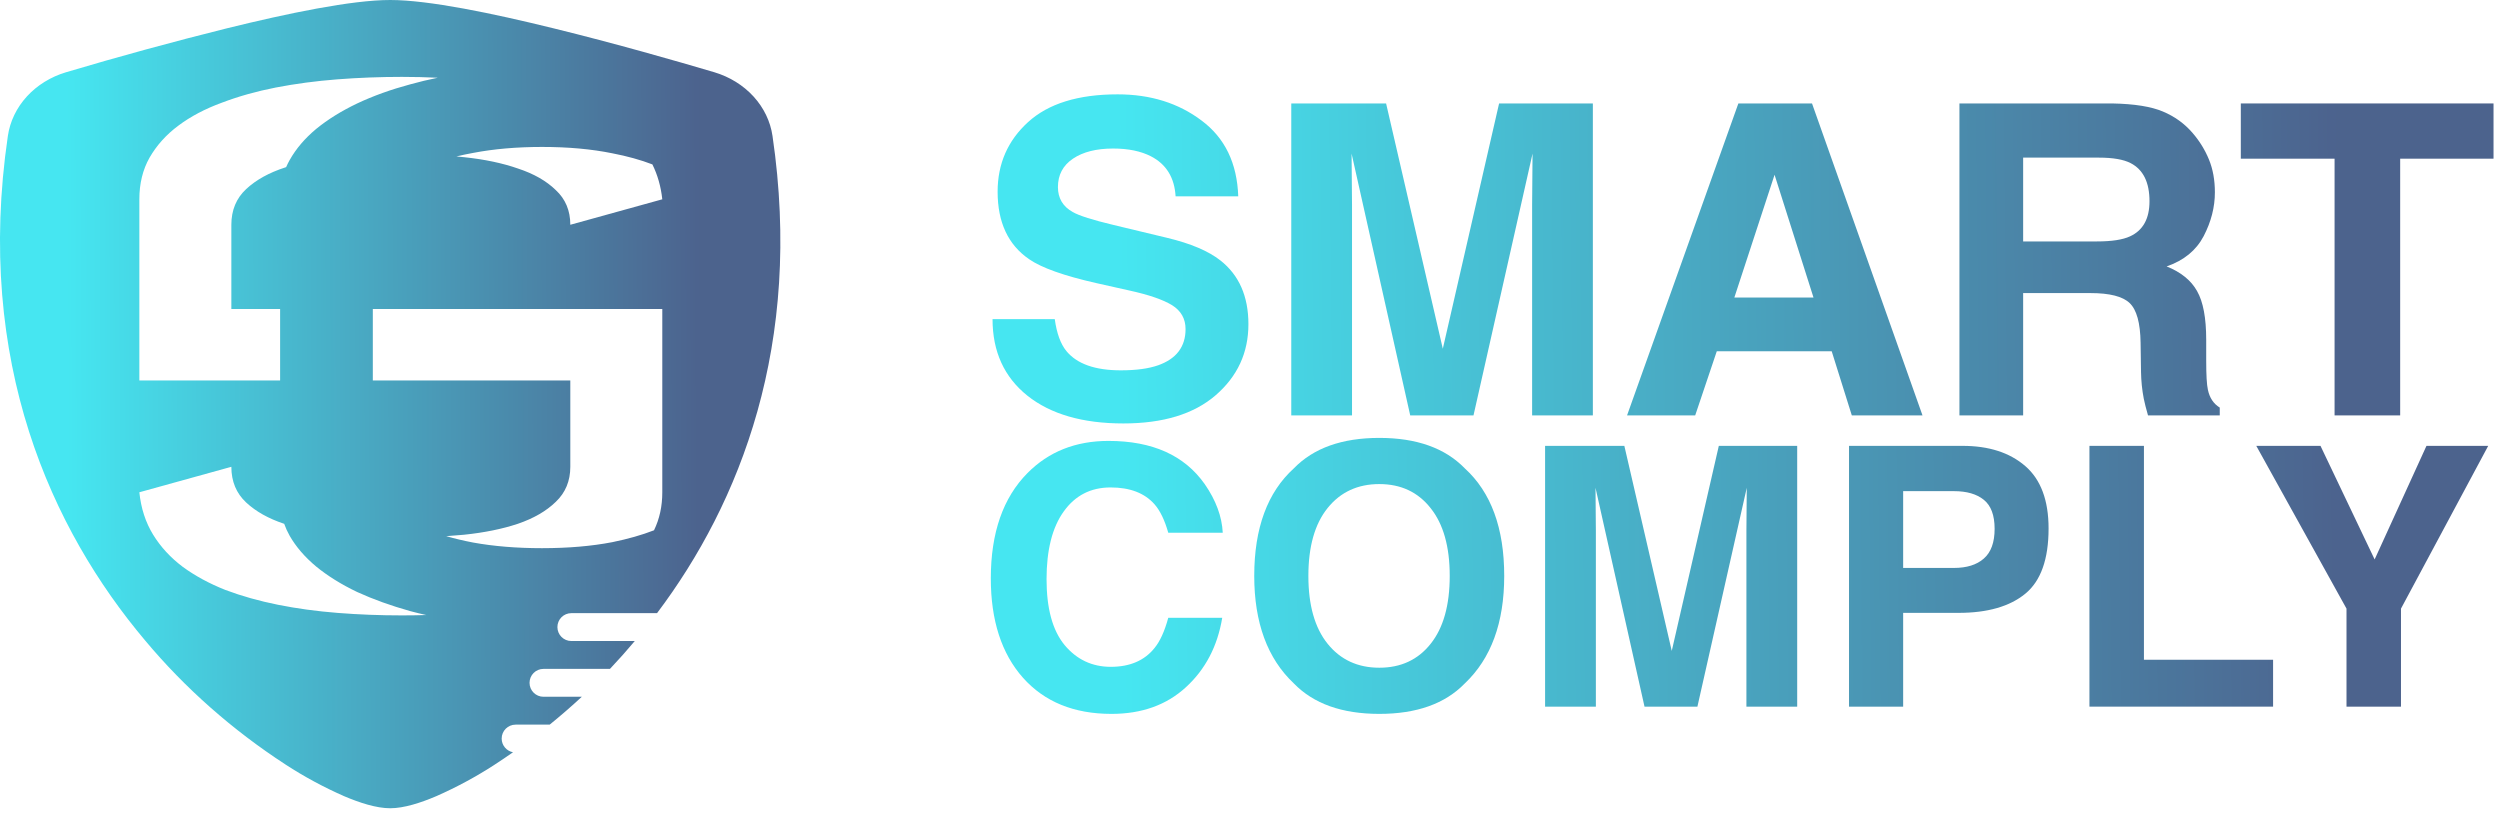 <svg width="211" height="69" viewBox="0 0 211 69" fill="none" xmlns="http://www.w3.org/2000/svg">
<path fill-rule="evenodd" clip-rule="evenodd" d="M19.157 2.388C24.261 1.13 29.686 0 32.932 0C36.178 0 41.602 1.13 46.707 2.388C51.929 3.667 57.193 5.18 60.289 6.097C61.583 6.484 62.73 7.194 63.599 8.146C64.468 9.098 65.023 10.253 65.2 11.477C67.781 29.049 62.472 42.434 55.454 51.75H48.221C47.572 51.75 47.045 52.276 47.045 52.926C47.045 53.576 47.572 54.102 48.221 54.102H53.576C52.903 54.906 52.204 55.69 51.48 56.454H45.869C45.22 56.454 44.693 56.981 44.693 57.631C44.693 58.28 45.22 58.807 45.869 58.807H49.104C48.23 59.618 47.326 60.403 46.394 61.159H43.517C42.867 61.159 42.341 61.686 42.341 62.335C42.341 62.91 42.754 63.389 43.299 63.491C42.794 63.844 42.281 64.19 41.762 64.528C40.205 65.542 38.556 66.433 36.832 67.193C35.515 67.755 34.099 68.216 32.932 68.216C31.765 68.216 30.354 67.755 29.032 67.193C27.308 66.433 25.658 65.542 24.101 64.528C19.599 61.598 15.608 58.073 12.26 54.07C4.366 44.711 -2.141 30.565 0.663 11.477C0.841 10.253 1.396 9.098 2.264 8.146C3.133 7.194 4.281 6.484 5.575 6.097C10.069 4.761 14.597 3.525 19.157 2.388ZM36.945 6.561C35.949 6.513 34.941 6.489 33.919 6.489C32.088 6.489 30.266 6.558 28.455 6.698C26.663 6.837 24.941 7.066 23.288 7.385C21.656 7.703 20.133 8.131 18.719 8.669C17.306 9.186 16.081 9.833 15.046 10.61C14.031 11.366 13.225 12.262 12.627 13.297C12.05 14.313 11.761 15.487 11.761 16.821V32.111H23.642V26.079H19.526V18.971C19.526 17.737 19.944 16.732 20.78 15.955C21.616 15.179 22.711 14.572 24.065 14.134L24.149 14.107C24.237 13.905 24.337 13.704 24.448 13.507C24.986 12.551 25.733 11.675 26.688 10.879C27.664 10.082 28.818 9.365 30.152 8.728C31.506 8.091 32.999 7.554 34.632 7.116C35.38 6.908 36.151 6.723 36.945 6.561ZM31.466 26.079V32.111H48.134V39.398C48.134 40.592 47.726 41.578 46.91 42.354C46.114 43.13 45.048 43.748 43.715 44.205C42.401 44.643 40.888 44.952 39.175 45.131C38.675 45.178 38.169 45.218 37.658 45.252C38.358 45.454 39.111 45.633 39.917 45.788C41.669 46.107 43.61 46.266 45.741 46.266C47.95 46.266 49.931 46.097 51.683 45.758C53.009 45.487 54.181 45.153 55.199 44.756C55.666 43.796 55.898 42.726 55.898 41.548V26.079H31.466ZM35.971 51.909C35.517 51.807 35.071 51.698 34.632 51.581C32.999 51.124 31.506 50.586 30.152 49.969C28.818 49.332 27.664 48.615 26.688 47.819C25.733 47.023 24.986 46.156 24.448 45.221C24.262 44.89 24.108 44.553 23.987 44.21C22.669 43.774 21.6 43.175 20.78 42.414C19.944 41.637 19.526 40.632 19.526 39.398L11.761 41.548C11.901 42.901 12.289 44.096 12.926 45.131C13.563 46.166 14.399 47.072 15.434 47.849C16.47 48.605 17.664 49.252 19.018 49.79C20.392 50.307 21.875 50.725 23.468 51.044C25.06 51.362 26.742 51.592 28.514 51.731C30.286 51.87 32.088 51.94 33.919 51.94C34.603 51.94 35.287 51.93 35.971 51.909ZM38.522 13.203C38.968 13.095 39.433 12.997 39.917 12.909C41.669 12.571 43.61 12.402 45.741 12.402C47.95 12.402 49.931 12.581 51.683 12.939C52.95 13.184 54.076 13.496 55.061 13.876C55.501 14.761 55.78 15.743 55.898 16.821L48.134 18.971C48.134 17.777 47.726 16.801 46.91 16.045C46.114 15.268 45.048 14.661 43.715 14.223C42.401 13.765 40.888 13.447 39.175 13.268C38.958 13.245 38.74 13.223 38.522 13.203Z" fill="url(#paint0_linear_385_1420)"/>
<path d="M83.625 48.815C83.625 44.972 84.656 42.011 86.716 39.93C88.508 38.119 90.787 37.213 93.555 37.213C97.258 37.213 99.965 38.427 101.677 40.856C102.623 42.22 103.131 43.589 103.2 44.962H98.601C98.303 43.907 97.92 43.111 97.452 42.573C96.616 41.618 95.376 41.14 93.734 41.14C92.061 41.14 90.743 41.817 89.777 43.171C88.811 44.514 88.329 46.421 88.329 48.889C88.329 51.358 88.836 53.209 89.852 54.444C90.877 55.668 92.176 56.28 93.749 56.28C95.361 56.28 96.591 55.753 97.437 54.698C97.905 54.13 98.293 53.279 98.601 52.144H103.156C102.757 54.543 101.737 56.494 100.095 57.997C98.462 59.501 96.367 60.252 93.808 60.252C90.643 60.252 88.154 59.237 86.343 57.206C84.531 55.165 83.625 52.368 83.625 48.815Z" fill="url(#paint1_linear_385_1420)"/>
<path d="M116.415 56.355C118.236 56.355 119.68 55.683 120.745 54.339C121.82 52.995 122.357 51.084 122.357 48.606C122.357 46.137 121.82 44.231 120.745 42.887C119.68 41.533 118.236 40.856 116.415 40.856C114.593 40.856 113.14 41.528 112.055 42.872C110.97 44.216 110.427 46.127 110.427 48.606C110.427 51.084 110.97 52.995 112.055 54.339C113.14 55.683 114.593 56.355 116.415 56.355ZM126.956 48.606C126.956 52.557 125.846 55.584 123.626 57.684C121.964 59.396 119.56 60.252 116.415 60.252C113.269 60.252 110.865 59.396 109.203 57.684C106.973 55.584 105.858 52.557 105.858 48.606C105.858 44.574 106.973 41.548 109.203 39.527C110.865 37.815 113.269 36.959 116.415 36.959C119.56 36.959 121.964 37.815 123.626 39.527C125.846 41.548 126.956 44.574 126.956 48.606Z" fill="url(#paint2_linear_385_1420)"/>
<path d="M145.068 37.631H151.683V59.64H147.397V44.753C147.397 44.325 147.402 43.728 147.412 42.962C147.422 42.185 147.427 41.588 147.427 41.17L143.261 59.64H138.797L134.661 41.17C134.661 41.588 134.666 42.185 134.676 42.962C134.686 43.728 134.691 44.325 134.691 44.753V59.64H130.405V37.631H137.095L141.096 54.937L145.068 37.631Z" fill="url(#paint3_linear_385_1420)"/>
<path d="M168.346 44.634C168.346 43.489 168.042 42.673 167.435 42.185C166.838 41.697 165.997 41.453 164.912 41.453H160.626V47.934H164.912C165.997 47.934 166.838 47.67 167.435 47.142C168.042 46.615 168.346 45.779 168.346 44.634ZM172.9 44.604C172.9 47.202 172.243 49.039 170.929 50.114C169.615 51.189 167.739 51.726 165.3 51.726H160.626V59.64H156.057V37.631H165.643C167.853 37.631 169.615 38.198 170.929 39.333C172.243 40.468 172.9 42.225 172.9 44.604Z" fill="url(#paint4_linear_385_1420)"/>
<path d="M176.349 37.631H180.948V55.683H191.848V59.64H176.349V37.631Z" fill="url(#paint5_linear_385_1420)"/>
<path d="M204.794 37.631H210.005L202.643 51.368V59.64H198.045V51.368L190.43 37.631H195.85L200.419 47.217L204.794 37.631Z" fill="url(#paint6_linear_385_1420)"/>
<path d="M89.022 26.933C89.188 28.136 89.516 29.035 90.004 29.63C90.897 30.714 92.427 31.256 94.595 31.256C95.893 31.256 96.947 31.113 97.756 30.827C99.292 30.279 100.061 29.261 100.061 27.773C100.061 26.903 99.68 26.23 98.917 25.754C98.155 25.29 96.958 24.879 95.327 24.521L92.54 23.896C89.802 23.277 87.908 22.604 86.86 21.878C85.086 20.663 84.199 18.764 84.199 16.18C84.199 13.822 85.056 11.863 86.771 10.303C88.486 8.743 91.004 7.963 94.327 7.963C97.101 7.963 99.465 8.701 101.418 10.178C103.383 11.643 104.413 13.774 104.508 16.573H99.221C99.126 14.989 98.435 13.864 97.149 13.197C96.291 12.756 95.226 12.536 93.951 12.536C92.534 12.536 91.403 12.822 90.558 13.393C89.712 13.965 89.289 14.763 89.289 15.787C89.289 16.727 89.706 17.43 90.54 17.895C91.076 18.204 92.219 18.567 93.969 18.984L98.507 20.074C100.495 20.55 101.996 21.187 103.008 21.985C104.58 23.224 105.366 25.016 105.366 27.362C105.366 29.767 104.443 31.768 102.597 33.363C100.763 34.947 98.167 35.739 94.809 35.739C91.379 35.739 88.682 34.959 86.717 33.399C84.752 31.827 83.77 29.672 83.77 26.933H89.022Z" fill="url(#paint7_linear_385_1420)"/>
<path d="M126.524 8.731H134.437V35.06H129.311V17.251C129.311 16.739 129.317 16.025 129.329 15.108C129.341 14.179 129.347 13.465 129.347 12.964L124.363 35.06H119.022L114.074 12.964C114.074 13.465 114.08 14.179 114.092 15.108C114.104 16.025 114.11 16.739 114.11 17.251V35.06H108.983V8.731H116.986L121.773 29.434L126.524 8.731Z" fill="url(#paint8_linear_385_1420)"/>
<path d="M146.379 25.111H153.059L149.773 14.751L146.379 25.111ZM146.718 8.731H152.934L162.259 35.06H156.293L154.596 29.648H144.896L143.074 35.06H137.323L146.718 8.731Z" fill="url(#paint9_linear_385_1420)"/>
<path d="M170.753 13.304V20.377H176.987C178.225 20.377 179.154 20.235 179.773 19.949C180.869 19.448 181.417 18.46 181.417 16.983C181.417 15.388 180.887 14.316 179.827 13.768C179.231 13.459 178.338 13.304 177.147 13.304H170.753ZM178.291 8.731C180.136 8.767 181.554 8.993 182.542 9.41C183.542 9.827 184.388 10.44 185.078 11.25C185.65 11.916 186.103 12.655 186.436 13.465C186.769 14.274 186.936 15.197 186.936 16.233C186.936 17.484 186.621 18.716 185.989 19.931C185.358 21.134 184.316 21.985 182.863 22.485C184.078 22.973 184.936 23.67 185.436 24.575C185.948 25.468 186.204 26.838 186.204 28.683V30.452C186.204 31.655 186.251 32.47 186.347 32.899C186.49 33.578 186.823 34.078 187.347 34.4V35.06H181.292C181.125 34.477 181.006 34.007 180.934 33.649C180.791 32.911 180.714 32.155 180.702 31.381L180.666 28.933C180.643 27.254 180.333 26.135 179.738 25.575C179.154 25.016 178.052 24.736 176.433 24.736H170.753V35.06H165.376V8.731H178.291Z" fill="url(#paint10_linear_385_1420)"/>
<path d="M210.453 8.731V13.393H202.575V35.06H197.038V13.393H189.125V8.731H210.453Z" fill="url(#paint11_linear_385_1420)"/>
<defs>
<linearGradient id="paint0_linear_385_1420" x1="5.71" y1="27.14" x2="59.055" y2="26.915" gradientUnits="userSpaceOnUse">
<stop stop-color="#05DEEC" stop-opacity="0.74"/>
<stop offset="1" stop-color="#0E2C66" stop-opacity="0.74"/>
</linearGradient>
<linearGradient id="paint1_linear_385_1420" x1="94.62" y1="28.767" x2="197.332" y2="27.674" gradientUnits="userSpaceOnUse">
<stop stop-color="#05DEEC" stop-opacity="0.74"/>
<stop offset="1" stop-color="#0E2C66" stop-opacity="0.74"/>
</linearGradient>
<linearGradient id="paint2_linear_385_1420" x1="94.62" y1="28.767" x2="197.332" y2="27.674" gradientUnits="userSpaceOnUse">
<stop stop-color="#05DEEC" stop-opacity="0.74"/>
<stop offset="1" stop-color="#0E2C66" stop-opacity="0.74"/>
</linearGradient>
<linearGradient id="paint3_linear_385_1420" x1="94.62" y1="28.767" x2="197.332" y2="27.674" gradientUnits="userSpaceOnUse">
<stop stop-color="#05DEEC" stop-opacity="0.74"/>
<stop offset="1" stop-color="#0E2C66" stop-opacity="0.74"/>
</linearGradient>
<linearGradient id="paint4_linear_385_1420" x1="94.62" y1="28.767" x2="197.332" y2="27.674" gradientUnits="userSpaceOnUse">
<stop stop-color="#05DEEC" stop-opacity="0.74"/>
<stop offset="1" stop-color="#0E2C66" stop-opacity="0.74"/>
</linearGradient>
<linearGradient id="paint5_linear_385_1420" x1="94.62" y1="28.767" x2="197.332" y2="27.674" gradientUnits="userSpaceOnUse">
<stop stop-color="#05DEEC" stop-opacity="0.74"/>
<stop offset="1" stop-color="#0E2C66" stop-opacity="0.74"/>
</linearGradient>
<linearGradient id="paint6_linear_385_1420" x1="94.62" y1="28.767" x2="197.332" y2="27.674" gradientUnits="userSpaceOnUse">
<stop stop-color="#05DEEC" stop-opacity="0.74"/>
<stop offset="1" stop-color="#0E2C66" stop-opacity="0.74"/>
</linearGradient>
<linearGradient id="paint7_linear_385_1420" x1="94.62" y1="28.767" x2="197.332" y2="27.674" gradientUnits="userSpaceOnUse">
<stop stop-color="#05DEEC" stop-opacity="0.74"/>
<stop offset="1" stop-color="#0E2C66" stop-opacity="0.74"/>
</linearGradient>
<linearGradient id="paint8_linear_385_1420" x1="94.62" y1="28.767" x2="197.332" y2="27.674" gradientUnits="userSpaceOnUse">
<stop stop-color="#05DEEC" stop-opacity="0.74"/>
<stop offset="1" stop-color="#0E2C66" stop-opacity="0.74"/>
</linearGradient>
<linearGradient id="paint9_linear_385_1420" x1="94.62" y1="28.767" x2="197.332" y2="27.674" gradientUnits="userSpaceOnUse">
<stop stop-color="#05DEEC" stop-opacity="0.74"/>
<stop offset="1" stop-color="#0E2C66" stop-opacity="0.74"/>
</linearGradient>
<linearGradient id="paint10_linear_385_1420" x1="94.62" y1="28.767" x2="197.332" y2="27.674" gradientUnits="userSpaceOnUse">
<stop stop-color="#05DEEC" stop-opacity="0.74"/>
<stop offset="1" stop-color="#0E2C66" stop-opacity="0.74"/>
</linearGradient>
<linearGradient id="paint11_linear_385_1420" x1="94.62" y1="28.767" x2="197.332" y2="27.674" gradientUnits="userSpaceOnUse">
<stop stop-color="#05DEEC" stop-opacity="0.74"/>
<stop offset="1" stop-color="#0E2C66" stop-opacity="0.74"/>
</linearGradient>
</defs>
</svg>
